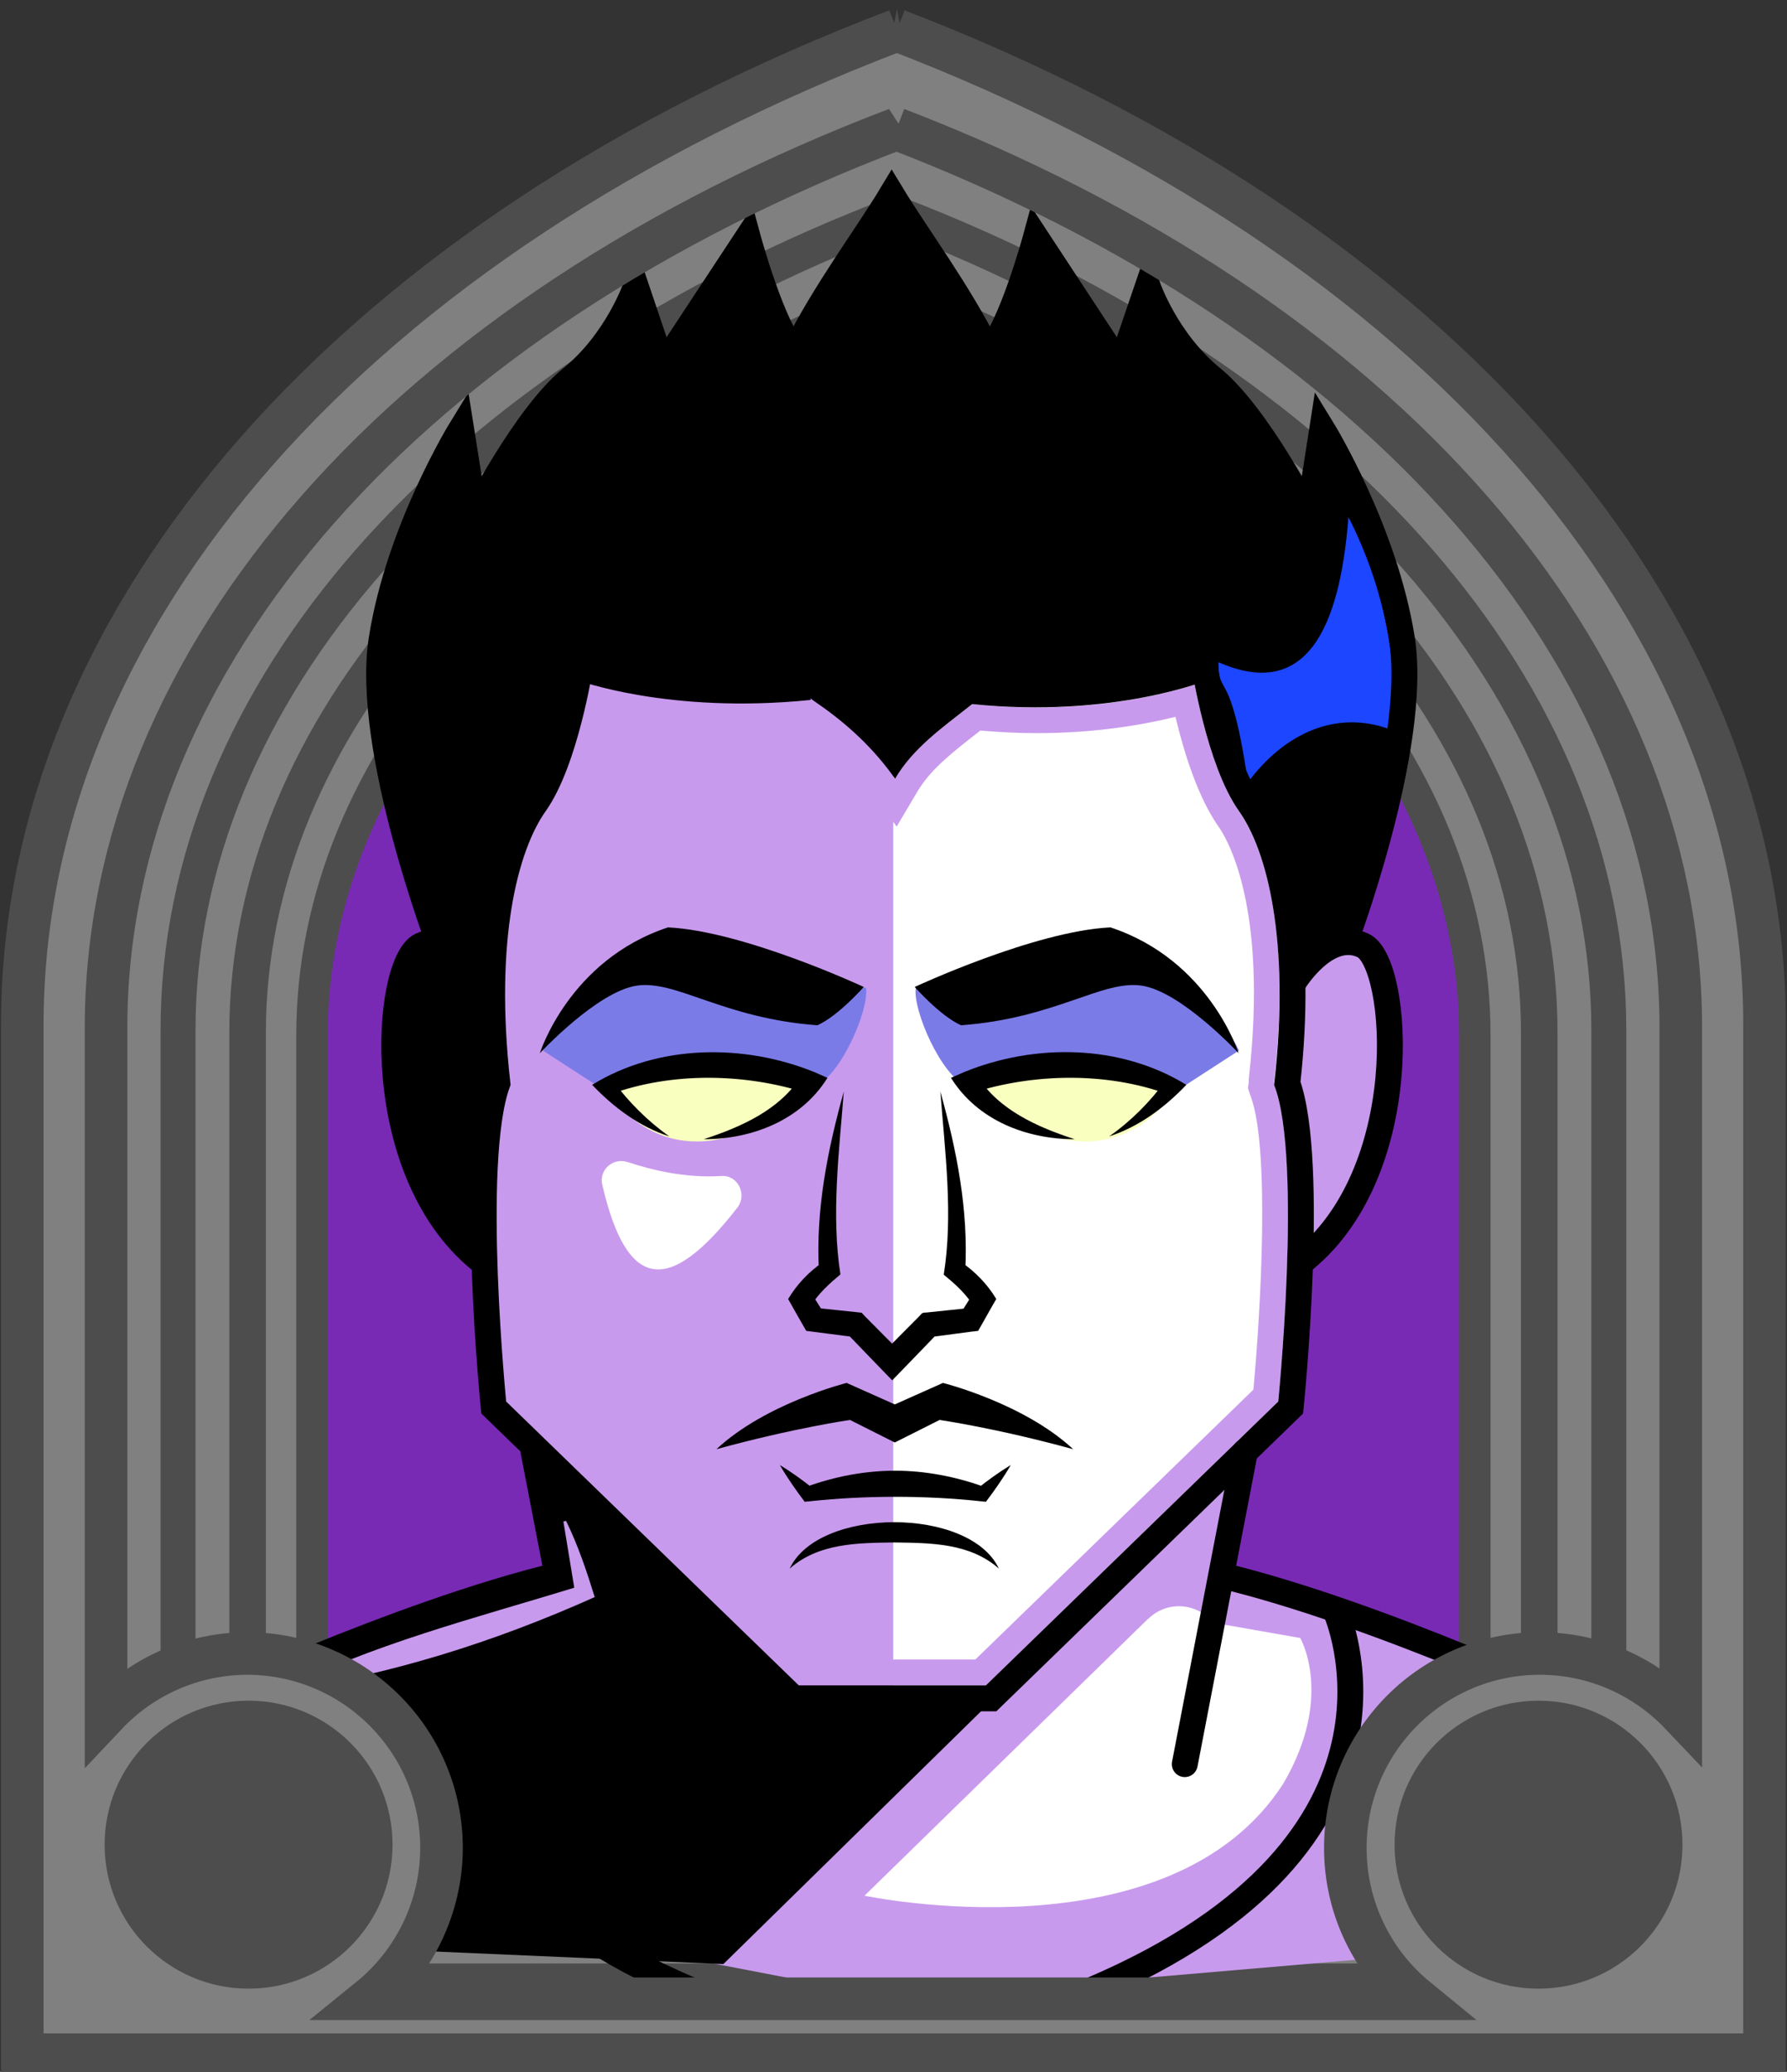 <svg id="Capa_2" xmlns="http://www.w3.org/2000/svg" xmlns:xlink="http://www.w3.org/1999/xlink" viewBox="0 0 69.02 80">
<rect x="0" y="0" width="69.02" height="80" fill="#333333" stroke="none"/>
<defs >
<style >
.cls-1{fill:#c89aed;}.cls-2{fill:#fff;}.cls-3{fill:#f8ffbf;}.cls-4{fill:#7b7be8;}.cls-5{fill:#a88347;}.cls-6{fill:#782ab5;}.cls-7,.cls-8{stroke:#000;stroke-miterlimit:10;}.cls-7,.cls-8,.cls-9,.cls-10,.cls-11{fill:none;}.cls-8,.cls-9{stroke-linecap:round;}.cls-12{fill:#1c46ff;}.cls-9{stroke:#deb778;stroke-dasharray:0 0 0 4.06;stroke-linejoin:round;}.cls-13{fill:#deb778;}.cls-14{fill:url(#USGS_19_Inundación_de_tierra_2);}.cls-11{stroke:#1d1d1b;stroke-dasharray:0 0 2 2;stroke-width:.3px;}.cls-15{fill:#fcf0c5;}
</style>
<pattern id="USGS_19_Inundación_de_tierra_2" x="0" y="0" width="72" height="72" patternTransform="translate(-452.48 -16279) rotate(-90)" patternUnits="userSpaceOnUse" viewBox="0 0 72 72">
<g >
<rect class="cls-10" width="72" height="72">
</rect>
<g >
<line class="cls-11" x1="71" y1="71" x2="144.44" y2="71">
</line>
<line class="cls-11" x1="71" y1="67" x2="144.44" y2="67">
</line>
<line class="cls-11" x1="71" y1="63" x2="144.44" y2="63">
</line>
<line class="cls-11" x1="71" y1="59" x2="144.44" y2="59">
</line>
<line class="cls-11" x1="71" y1="55" x2="144.44" y2="55">
</line>
<line class="cls-11" x1="71" y1="51" x2="144.44" y2="51">
</line>
<line class="cls-11" x1="71" y1="47" x2="144.44" y2="47">
</line>
<line class="cls-11" x1="71" y1="43" x2="144.44" y2="43">
</line>
<line class="cls-11" x1="71" y1="39" x2="144.44" y2="39">
</line>
<line class="cls-11" x1="71" y1="35" x2="144.44" y2="35">
</line>
<line class="cls-11" x1="71" y1="31" x2="144.44" y2="31">
</line>
<line class="cls-11" x1="71" y1="27" x2="144.44" y2="27">
</line>
<line class="cls-11" x1="71" y1="23" x2="144.44" y2="23">
</line>
<line class="cls-11" x1="71" y1="19" x2="144.44" y2="19">
</line>
<line class="cls-11" x1="71" y1="15" x2="144.44" y2="15">
</line>
<line class="cls-11" x1="71" y1="11" x2="144.44" y2="11">
</line>
<line class="cls-11" x1="71" y1="7" x2="144.44" y2="7">
</line>
<line class="cls-11" x1="71" y1="3" x2="144.44" y2="3">
</line>
</g>
<g >
<line class="cls-11" x1="-1" y1="71" x2="72.44" y2="71">
</line>
<line class="cls-11" x1="-1" y1="67" x2="72.44" y2="67">
</line>
<line class="cls-11" x1="-1" y1="63" x2="72.44" y2="63">
</line>
<line class="cls-11" x1="-1" y1="59" x2="72.44" y2="59">
</line>
<line class="cls-11" x1="-1" y1="55" x2="72.44" y2="55">
</line>
<line class="cls-11" x1="-1" y1="51" x2="72.44" y2="51">
</line>
<line class="cls-11" x1="-1" y1="47" x2="72.44" y2="47">
</line>
<line class="cls-11" x1="-1" y1="43" x2="72.44" y2="43">
</line>
<line class="cls-11" x1="-1" y1="39" x2="72.44" y2="39">
</line>
<line class="cls-11" x1="-1" y1="35" x2="72.44" y2="35">
</line>
<line class="cls-11" x1="-1" y1="31" x2="72.44" y2="31">
</line>
<line class="cls-11" x1="-1" y1="27" x2="72.44" y2="27">
</line>
<line class="cls-11" x1="-1" y1="23" x2="72.44" y2="23">
</line>
<line class="cls-11" x1="-1" y1="19" x2="72.44" y2="19">
</line>
<line class="cls-11" x1="-1" y1="15" x2="72.44" y2="15">
</line>
<line class="cls-11" x1="-1" y1="11" x2="72.44" y2="11">
</line>
<line class="cls-11" x1="-1" y1="7" x2="72.44" y2="7">
</line>
<line class="cls-11" x1="-1" y1="3" x2="72.44" y2="3">
</line>
<line class="cls-11" x1="1.04" y1="69" x2="74.48" y2="69">
</line>
<line class="cls-11" x1="1.04" y1="65" x2="74.48" y2="65">
</line>
<line class="cls-11" x1="1.04" y1="61" x2="74.48" y2="61">
</line>
<line class="cls-11" x1="1.04" y1="57" x2="74.48" y2="57">
</line>
<line class="cls-11" x1="1.04" y1="53" x2="74.48" y2="53">
</line>
<line class="cls-11" x1="1.04" y1="49" x2="74.48" y2="49">
</line>
<line class="cls-11" x1="1.04" y1="45" x2="74.48" y2="45">
</line>
<line class="cls-11" x1="1.04" y1="41" x2="74.48" y2="41">
</line>
<line class="cls-11" x1="1.04" y1="37" x2="74.48" y2="37">
</line>
<line class="cls-11" x1="1.04" y1="33" x2="74.48" y2="33">
</line>
<line class="cls-11" x1="1.04" y1="29" x2="74.48" y2="29">
</line>
<line class="cls-11" x1="1.04" y1="25" x2="74.48" y2="25">
</line>
<line class="cls-11" x1="1.04" y1="21" x2="74.48" y2="21">
</line>
<line class="cls-11" x1="1.04" y1="17" x2="74.48" y2="17">
</line>
<line class="cls-11" x1="1.04" y1="13" x2="74.48" y2="13">
</line>
<line class="cls-11" x1="1.04" y1="9" x2="74.48" y2="9">
</line>
<line class="cls-11" x1="1.04" y1="5" x2="74.48" y2="5">
</line>
<line class="cls-11" x1="1.04" y1="1" x2="74.48" y2="1">
</line>
</g>
<g >
<line class="cls-11" x1="-73" y1="71" x2=".44" y2="71">
</line>
<line class="cls-11" x1="-73" y1="67" x2=".44" y2="67">
</line>
<line class="cls-11" x1="-73" y1="63" x2=".44" y2="63">
</line>
<line class="cls-11" x1="-73" y1="59" x2=".44" y2="59">
</line>
<line class="cls-11" x1="-73" y1="55" x2=".44" y2="55">
</line>
<line class="cls-11" x1="-73" y1="51" x2=".44" y2="51">
</line>
<line class="cls-11" x1="-73" y1="47" x2=".44" y2="47">
</line>
<line class="cls-11" x1="-73" y1="43" x2=".44" y2="43">
</line>
<line class="cls-11" x1="-73" y1="39" x2=".44" y2="39">
</line>
<line class="cls-11" x1="-73" y1="35" x2=".44" y2="35">
</line>
<line class="cls-11" x1="-73" y1="31" x2=".44" y2="31">
</line>
<line class="cls-11" x1="-73" y1="27" x2=".44" y2="27">
</line>
<line class="cls-11" x1="-73" y1="23" x2=".44" y2="23">
</line>
<line class="cls-11" x1="-73" y1="19" x2=".44" y2="19">
</line>
<line class="cls-11" x1="-73" y1="15" x2=".44" y2="15">
</line>
<line class="cls-11" x1="-73" y1="11" x2=".44" y2="11">
</line>
<line class="cls-11" x1="-73" y1="7" x2=".44" y2="7">
</line>
<line class="cls-11" x1="-73" y1="3" x2=".44" y2="3">
</line>
<line class="cls-11" x1="-70.96" y1="69" x2="2.48" y2="69">
</line>
<line class="cls-11" x1="-70.96" y1="65" x2="2.48" y2="65">
</line>
<line class="cls-11" x1="-70.96" y1="61" x2="2.48" y2="61">
</line>
<line class="cls-11" x1="-70.96" y1="57" x2="2.48" y2="57">
</line>
<line class="cls-11" x1="-70.96" y1="53" x2="2.48" y2="53">
</line>
<line class="cls-11" x1="-70.96" y1="49" x2="2.48" y2="49">
</line>
<line class="cls-11" x1="-70.96" y1="45" x2="2.48" y2="45">
</line>
<line class="cls-11" x1="-70.96" y1="41" x2="2.48" y2="41">
</line>
<line class="cls-11" x1="-70.96" y1="37" x2="2.48" y2="37">
</line>
<line class="cls-11" x1="-70.96" y1="33" x2="2.48" y2="33">
</line>
<line class="cls-11" x1="-70.96" y1="29" x2="2.48" y2="29">
</line>
<line class="cls-11" x1="-70.96" y1="25" x2="2.48" y2="25">
</line>
<line class="cls-11" x1="-70.96" y1="21" x2="2.48" y2="21">
</line>
<line class="cls-11" x1="-70.96" y1="17" x2="2.48" y2="17">
</line>
<line class="cls-11" x1="-70.96" y1="13" x2="2.48" y2="13">
</line>
<line class="cls-11" x1="-70.96" y1="9" x2="2.48" y2="9">
</line>
<line class="cls-11" x1="-70.96" y1="5" x2="2.48" y2="5">
</line>
<line class="cls-11" x1="-70.96" y1="1" x2="2.48" y2="1">
</line>
</g>
</g>
</pattern>
</defs>

  <path
     id="path7641-4"
     style="fill:#782ab5;fill-opacity:1;stroke:#4d4d4d;stroke-width:1.622;stop-color:#000000"
     d="M 34.9,1.694 C 14.323,9.527 1.63,23.954 1.569,39.581 V 79.197 H 67.964 V 39.581 C 67.958,23.99 55.374,9.571 34.9,1.694 Z"/>
  <path
     id="path7641-7"
     style="fill:#808080;stroke:#4d4d4d;stroke-width:1.483;stop-color:#000000"
     d="M 34.629,5.043 C 15.816,12.204 4.154,25.395 4.154,39.683 V 76.559 H 64.859 V 39.683 c 0,-14.255 -11.51,-27.438 -30.23,-34.64 z m -0.012,3.436 C 51.537,14.988 61.942,26.904 61.942,39.789 v 33.828 H 7.072 v -33.828 c 0,-12.914 10.54,-24.837 27.545,-31.31 z"/>
  <path
     id="path7641-7-8"
     style="fill:#808080;stroke:#4d4d4d;stroke-width:1.35;stop-color:#000000"
     d="M 34.618,8.246 C 17.491,14.766 6.876,26.774 6.876,39.781 v 33.57 H 62.138 v -33.57 c 0,-12.977 -10.478,-24.978 -27.52,-31.535 z m -0.011,3.128 c 15.403,5.926 24.875,16.774 24.875,28.503 V 70.672 H 9.532 V 39.877 c 0,-11.756 9.595,-22.61 25.075,-28.503 z"/>
  <path
     id="path7641-7-8-0"
     style="fill:#808080;stroke:#4d4d4d;stroke-width:1.214;stop-color:#000000"
     d="M 34.607,11.526 C 19.207,17.389 9.662,28.186 9.662,39.881 V 70.066 H 59.352 V 39.881 c 0,-11.668 -9.422,-22.459 -24.745,-28.355 z m -0.01,2.812 c 13.85,5.329 22.366,15.083 22.366,25.629 V 67.657 H 12.05 V 39.968 c 0,-10.571 8.627,-20.33 22.547,-25.629 z"/>


<g id="Characters">
<path class="cls-1" d="M61.53,66.31c-.61,6.91-.71,8.64-.71,8.64l-26.13,2.24-25.93-4.98v-7.22s12-4.07,12.61-4.17c-.61-3.15-.51-4.88-.51-4.88l-2.03-1.83-.21-6.1s-3.25-1.93-3.56-6.71c0-3.05,.82-5.29,1.63-5.29v-.04c-.17-.58-2.23-7.92-2.03-11.14,.2-3.36,3.15-7.93,3.15-7.93l.51,2.94s2.13-3.96,3.86-5.38c1.73-1.43,2.44-3.46,2.44-3.46l.92,3.25,3.25-5.08,1.73,4.07,4.17-5.8,3.56,5.8,1.52-4.38,3.36,5.09,1.32-2.95s.81,2.24,2.44,3.56c1.62,1.32,3.66,5.08,3.66,5.08l.71-2.74s3.35,6.3,3.35,8.94c-.1,2.95-2.64,10.48-2.64,10.48,0,0,1.53-.11,1.83,2.94,.31,3.05-1.63,8.54-3.25,9.66-.61,4.48-.51,5.29-.51,5.29l-2.14,2.34-.71,4.57s12.31,3.16,14.34,5.19Z">
</path>
<polygon class="cls-2" points="34.5 65.4 34.5 29.23 36.72 25.92 46.06 25.22 49.57 31.29 49.68 42.04 50.04 54.21 38.35 65.63 34.5 65.4">
</polygon>
<path class="cls-1" d="M23.55,27.64c1.17,.26,2.9,.52,5.08,.52,.81,0,1.64-.04,2.47-.11,1.12,.78,1.99,1.63,2.64,2.58l.89,1.29,.8-1.35c.51-.86,1.35-1.51,2.23-2.2,.07-.05,.14-.11,.2-.16,.72,.06,1.45,.1,2.17,.1,2.27,0,4.12-.32,5.37-.63,.35,1.46,.88,3.11,1.65,4.22,.33,.46,1.94,3.08,1.18,9.78v.12s-.03,.22-.03,.22l.07,.21,.04,.11c.73,2,.4,8.07,.1,11.32l-10.74,10.42h-6.42l-10.74-10.42c-.38-4.37-.54-9.53,.11-11.32l.04-.11,.08-.21-.02-.22v-.15c-.77-6.68,.84-9.3,1.18-9.76,.82-1.16,1.35-2.97,1.65-4.25m-.76-1.22c-.21,1.11-.77,3.56-1.71,4.9-.52,.72-2.14,3.62-1.37,10.45v.12s-.03,.11-.03,.11c-.97,2.67-.25,10.8-.13,12.12l11.3,10.96h7.23l11.29-10.96c.13-1.32,.85-9.45-.12-12.12l-.04-.11v-.12c.78-6.83-.84-9.73-1.36-10.45-.94-1.34-1.49-3.76-1.71-4.88-.98,.31-3.14,.88-6.12,.88-.77,0-1.6-.04-2.47-.13-1.08,.86-2.27,1.66-2.99,2.88-.79-1.15-1.82-2.1-3-2.91-.08-.06-.17-.13-.26-.19v.06c-.95,.1-1.84,.14-2.67,.14-2.85,0-4.9-.48-5.84-.75h0Z">
</path>
<path d="M54.61,25.84c-.1,2.95-2.64,10.48-2.64,10.48l-2.23,1.25s-.08-3.69-1.81-6.61c-1.42-2.67-1.57-5.35-1.57-5.35,0,0-3.86,1.66-8.82,.87-2.28,1.57-2.99,2.75-2.99,2.75,0,0-2.51-2.59-3.69-2.67-4.8-.39-8.34-.39-8.34-.39l-1.1,3.93s-2.44,3.7-2.44,7.55c-1.26-1.34-2.29-1.64-2.29-1.64v-.04c-.17-.58-2.23-7.92-2.03-11.14,.2-3.36,3.15-7.93,3.15-7.93l.51,2.94s2.13-3.96,3.86-5.38c1.73-1.43,2.44-3.46,2.44-3.46l.92,3.25,3.25-5.08,1.73,4.07,4.17-5.8,3.56,5.8,1.52-4.38,3.36,5.09,1.32-2.95s.81,2.24,2.44,3.56c1.62,1.32,3.66,5.08,3.66,5.08l.71-2.74s3.35,6.3,3.35,8.94Z">
</path>
<path class="cls-12" d="M52.08,19.97s2.31,4.21,1.57,8.18c-2.06-.74-4.05,.17-5.45,2.06-.66-4.54-1.14-3.24-1.14-4.64,3.39,1.49,4.69-1.3,5.02-5.6Z">
</path>
<path class="cls-3" d="M45.52,41.96s-4.39-1.49-8.04-.07c1.62,1.76,5.4,3.85,8.04,.07Z">
</path>
<path class="cls-4" d="M47.86,40.56l-2.16,1.4s-4.19-1.44-8.38-.04c-.97-.38-2.07-2.92-1.95-3.77,4.19-.8,8.21-1.27,8.21-1.27,0,0,3.22,1.44,4.27,3.68Z">
</path>
<path class="cls-3" d="M23.3,41.96s4.39-1.49,8.04-.07c-1.62,1.76-5.4,3.85-8.04,.07Z">
</path>
<path class="cls-4" d="M20.96,40.56l2.16,1.4s4.19-1.44,8.38-.04c.97-.38,2.07-2.92,1.95-3.77-4.19-.8-8.21-1.27-8.21-1.27,0,0-3.22,1.44-4.27,3.68Z">
</path>
<path d="M17.62,36.16s-1.94-.4-2.18,2.18-.08,8.25,3.24,10.19c.08-5.58,.49-7.36,.49-7.36l-.57-4.85-.97-.16Z">
</path>
<polygon points="38.35 65.63 27.94 75.84 9.77 75.05 8 65.03 21.37 60.82 20.86 55.94 30.4 65.33 38.35 65.63">
</polygon>
<path class="cls-2" d="M24.24,44.87c.92,.31,2.25,.63,3.63,.54,.63-.04,1,.72,.61,1.22-2.67,3.44-4.28,3.18-5.22-.89-.13-.57,.42-1.05,.97-.87Z">
</path>
<path class="cls-2" d="M44.34,62.51l-10.95,10.69s11.78,2.49,16.17-4.32c1.98-3.36,.66-5.63,.66-5.63l-3.36-.59h0c-.63-.78-1.79-.86-2.51-.15Z">
</path>
<path class="cls-7" d="M7.31,66.12s8.06-3.81,14.22-5.29">
</path>
<line class="cls-8" x1="22.94" y1="68.12" x2="20.61" y2="56.07">
</line>
<path class="cls-7" d="M61.38,66.12s-8.06-3.81-14.22-5.29">
</path>
<line class="cls-8" x1="45.76" y1="68.12" x2="48.08" y2="56.07">
</line>
<path class="cls-7" d="M31.26,26.53c-5.4,.55-8.86-.76-8.86-.76,0,0-.56,3.6-1.73,5.26-1.18,1.66-2.08,5.26-1.46,10.8-1.1,3.04-.14,12.52-.14,12.52l11.58,11.23h7.63l11.57-11.23s.97-9.48-.13-12.52c.62-5.54-.28-9.14-1.46-10.8-1.17-1.66-1.73-5.26-1.73-5.26,0,0-3.55,1.47-8.94,.92">
</path>
<path d="M39.83,24.13c-.64,2.76-3.86,3.55-5.26,5.94-.8-1.14-1.82-2.1-3-2.91-1.05-.72-1.99-1.77-2.26-3.03,.67,1.06,1.63,1.81,2.67,2.36,1.13,.6,2.17,1.4,2.99,2.45h-.79c1.51-2.16,4.28-2.53,5.66-4.81h0Z">
</path>
<path class="cls-7" d="M18.94,37.92s-1.27-2.08-2.68-1.41-2.01,8.86,2.46,12.28">
</path>
<path class="cls-7" d="M49.97,37.92s1.27-2.08,2.68-1.41,2.01,8.86-2.46,12.28">
</path>
<path class="cls-7" d="M51.86,36.61s2.94-7.73,2.29-11.92c-.66-4.19-3.08-8.12-3.08-8.12l-.52,3.34s-1.97-3.86-3.73-5.3c-1.77-1.44-2.49-3.54-2.49-3.54l-1.05,3.08-3.27-4.98s-.98,3.61-1.84,4.39c-1.16-2.32-2.74-4.42-3.73-6.05-.98,1.63-2.57,3.73-3.73,6.05-.85-.78-1.83-4.39-1.83-4.39l-3.28,4.98-1.04-3.08s-.72,2.1-2.49,3.54-3.73,5.3-3.73,5.3l-.53-3.34s-2.42,3.93-3.07,8.12c-.66,4.19,2.29,11.92,2.29,11.92">
</path>
<path d="M36.32,42.15c.63,2.27,1.09,4.56,.96,6.95,0,0-.16-.37-.16-.37,.55,.38,1.01,.85,1.36,1.43,0,0-.14,.24-.14,.24-.08,.15-.49,.86-.56,.99-.08,0-1.72,.23-1.86,.24,0,0,.29-.14,.29-.14-.26,.27-1.51,1.57-1.75,1.81l-.36-.37-1.39-1.44,.29,.14c-.14-.02-1.78-.23-1.86-.24,0,0-.11-.19-.11-.19-.1-.17-.5-.88-.59-1.04,.35-.58,.8-1.05,1.35-1.43,0,0-.16,.37-.16,.37-.13-2.39,.33-4.68,.96-6.95-.18,2.33-.49,4.76-.13,7.06-.41,.34-.84,.73-1.12,1.18v-.45s.49,.78,.49,.78l-.35-.22s1.84,.19,1.8,.19c0,0,.12,.13,.12,.13l1.41,1.42h-.71s1.41-1.42,1.41-1.42c.13-.14,.1-.13,.29-.14,0,0,1.63-.17,1.63-.17l-.34,.22,.49-.78v.45c-.24-.38-.59-.73-.94-1.02,0,0-.19-.16-.19-.16,.37-2.3,.05-4.73-.13-7.06h0Z">
</path>
<path d="M33.37,38.1s-.99,1.13-1.8,1.49c-3.65-.27-5.45-1.76-6.98-1.53s-3.74,2.61-3.74,2.61c0,0,1.13-3.6,4.95-4.86,2.93,.14,7.56,2.3,7.56,2.3Z">
</path>
<path d="M27.18,43.99c1.44-.47,2.93-1.13,3.76-2.43,0,0,.2,.64,.2,.64-2.38-.76-5.19-.81-7.55,.05,0,0,.09-.51,.09-.51,.59,.8,1.32,1.54,2.17,2.14-1.15-.37-2.15-1.12-2.98-1.99,2.55-1.57,5.85-1.6,8.59-.49,0,0,.5,.22,.5,.22-1.03,1.65-2.93,2.37-4.78,2.37h0Z">
</path>
<path d="M35.32,38.1s.99,1.13,1.8,1.49c3.65-.27,5.45-1.76,6.98-1.53s3.74,2.61,3.74,2.61c0,0-1.13-3.6-4.95-4.86-2.93,.14-7.56,2.3-7.56,2.3Z">
</path>
<path d="M41.51,43.99c-1.85,0-3.75-.72-4.78-2.37,0,0,.5-.22,.5-.22,2.74-1.12,6.04-1.08,8.59,.49-.83,.87-1.83,1.62-2.98,1.99,.86-.6,1.58-1.34,2.17-2.14l.09,.51c-2.36-.86-5.17-.81-7.55-.05,0,0,.2-.64,.2-.64,.83,1.3,2.31,1.96,3.76,2.43h0Z">
</path>
<path d="M34.56,55.7l1.73-.87s2.17,.31,5.16,1.13c-1.91-1.78-5.03-2.56-5.03-2.56l-1.86,.83-1.86-.83s-3.12,.78-5.03,2.56c2.99-.82,5.16-1.13,5.16-1.13l1.73,.87Z">
</path>
<path d="M39.04,56.57c-.29,.5-.62,.97-.96,1.42l-.2-.02c-2.14-.23-4.46-.23-6.6,0,0,0-.2,.02-.2,.02-.34-.45-.67-.92-.96-1.42,.46,.28,.89,.59,1.3,.92l-.27-.08c1.1-.4,2.26-.62,3.43-.62,1.17,0,2.33,.23,3.43,.62l-.27,.08c.41-.33,.84-.64,1.3-.92h0Z">
</path>
<path d="M38.58,60.57c-1.12-.99-2.63-.99-4.04-1.01-1.41,.02-2.92,.02-4.04,1.01,1.12-2.39,6.96-2.39,8.08,0h0Z">
</path>
<path class="cls-7" d="M17.25,62.21s-4.02,8.89,9.4,14.62">
</path>
<path class="cls-7" d="M51.59,62.21s4.02,8.89-9.4,14.62">
</path>
<path class="cls-1" d="M21.86,58.72c.47,.96,.8,1.95,1.11,2.95-3.89,1.74-7.88,3-12.13,3.63,3.35-1.76,7.62-2.85,11.4-4.01,0,0-.05,.08-.05,.08l-.43-2.62,.1-.02h0Z">
</path>
</g>
  <g
     id="g20645">
    <path
       style="fill:#808080;stroke:#4d4d4d;stroke-width:0.938;stop-color:#000000;fill-opacity:1"
       d="m 9.542,65.883 a 5.476,5.476 0 0 1 5.476,5.476 5.476,5.476 0 0 1 -5.476,5.476 5.476,5.476 0 0 1 -5.476,-5.476 5.476,5.476 0 0 1 5.476,-5.476 z"/>
    <path
       style="fill:#808080;stroke:#4d4d4d;stroke-width:0.938;stop-color:#000000;fill-opacity:1"
       d="m 59.472,65.883 a 5.476,5.476 0 0 1 5.476,5.476 5.476,5.476 0 0 1 -5.476,5.476 5.476,5.476 0 0 1 -5.476,-5.476 5.476,5.476 0 0 1 5.476,-5.476 z"/>
    <path
       id="path7641"
       style="fill:#808080;stroke:#4d4d4d;stroke-width:1.644;stop-color:#000000"
       d="M 34.643,1.166 C 13.788,9.105 0.861,23.727 0.861,39.564 V 79.34 H 68.152 V 39.564 c 0,-15.801 -12.759,-30.415 -33.51,-38.398 z m -0.014,3.809 C 53.385,12.191 64.918,25.4 64.918,39.682 v 26.508 c -1.369,-1.441 -3.301,-2.342 -5.445,-2.342 -4.149,0 -7.512,3.363 -7.512,7.512 0,2.347 1.076,4.443 2.762,5.82 H 14.27 c 1.756,-1.423 2.778,-3.56 2.783,-5.82 4.8e-5,-4.149 -3.363,-7.512 -7.512,-7.512 -2.062,0.006 -4.031,0.86 -5.445,2.361 V 39.682 c 0,-14.315 11.683,-27.532 30.533,-34.707 z"/>
    <circle
       style="fill:#4d4d4d;fill-opacity:1;stroke:#4d4d4d;stop-color:#000000"
       id="path16431"
       cx="9.601"
       cy="71.23"
       r="5.06" />
    <circle
       style="fill:#4d4d4d;fill-opacity:1;stroke:#4d4d4d;stop-color:#000000"
       id="path16431-3"
       cx="59.423"
       cy="71.23"
       r="5.06" />
  </g>
</svg>
